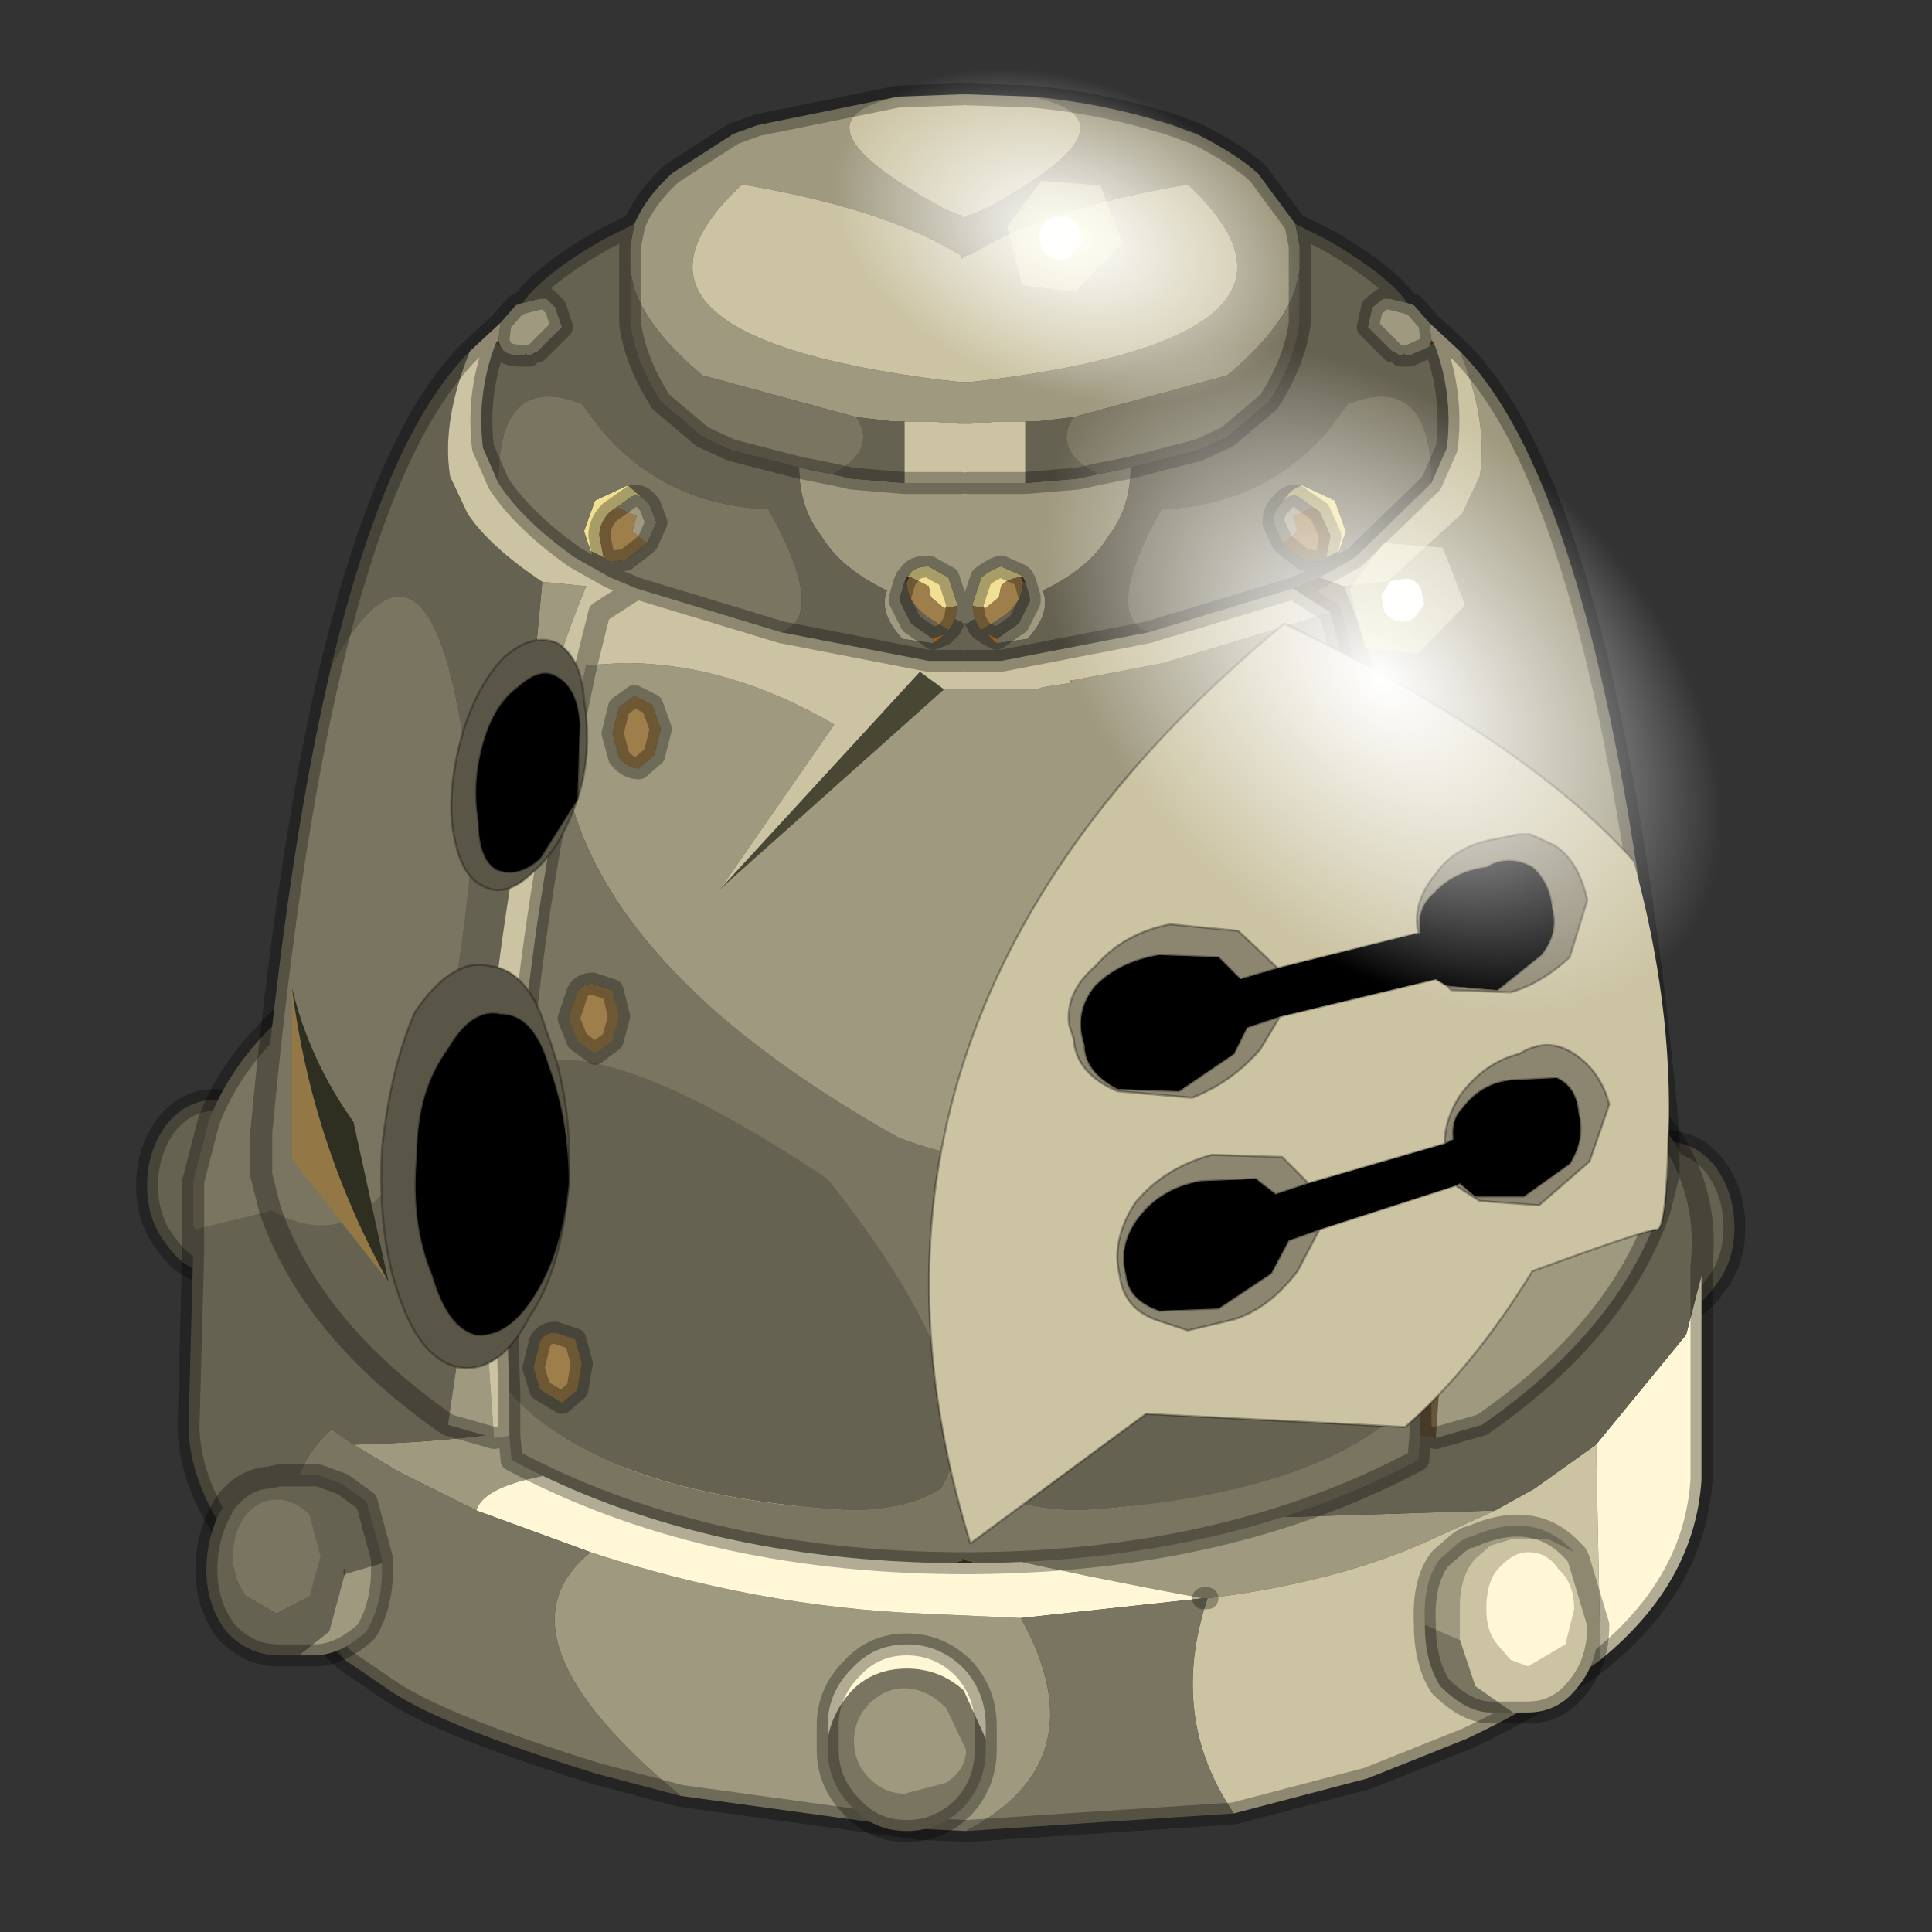 <?xml version="1.0" encoding="UTF-8" standalone="no"?>
<svg xmlns:xlink="http://www.w3.org/1999/xlink" height="440.0px" width="440.0px" xmlns="http://www.w3.org/2000/svg">
  <rect width="100%" height="100%" fill="#333333" stroke="none"/>
  <g transform="matrix(10.0, 0.0, 0.0, 10.0, 0.0, 0.0)">
    <use height="44.0" transform="matrix(1.0, 0.0, 0.0, 1.0, 0.0, 0.05)" width="44.0" xlink:href="#shape0"/>
    <use height="60.8" transform="matrix(0.241, 0.023, 0.084, 0.251, 21.6, 7.15)" width="60.8" xlink:href="#sprite0"/>
    <use height="60.8" transform="matrix(0.138, -0.047, 0.108, 0.117, 16.8, 3.25)" width="60.8" xlink:href="#sprite0"/>
    <use height="13.1" transform="matrix(0.233, 0.0, 0.0, 0.233, 30.5, 12.1)" width="13.3" xlink:href="#sprite1"/>
    <use height="13.1" transform="matrix(0.233, 0.0, 0.0, 0.233, 22.7, 3.85)" width="13.3" xlink:href="#sprite1"/>
    <use height="16.6" transform="matrix(1.0, 0.0, 0.0, 1.0, 6.65, 14.55)" width="6.7" xlink:href="#shape3"/>
  </g>
  <defs>
    <g id="shape0" transform="matrix(1.0, 0.0, 0.0, 1.0, 0.0, -0.05)">
      <path d="M44.0 44.05 L0.0 44.05 0.0 0.05 44.0 0.05 44.0 44.05" fill="#43adca" fill-opacity="0.0" fill-rule="evenodd" stroke="none"/>
      <path d="M7.45 36.5 L10.05 35.8" fill="none" stroke="#000000" stroke-linecap="round" stroke-linejoin="round" stroke-opacity="0.302" stroke-width="0.05"/>
      <path d="M36.15 26.55 Q35.65 27.15 35.65 27.95 35.65 28.75 36.15 29.3 36.55 29.95 37.2 29.95 L37.55 29.9 37.95 29.95 Q38.6 29.95 39.05 29.3 39.5 28.75 39.5 27.95 39.5 27.15 39.05 26.55 38.6 26.0 37.95 26.0 L37.55 26.05 37.2 26.0 Q36.55 26.0 36.15 26.55" fill="#666251" fill-rule="evenodd" stroke="none"/>
      <path d="M36.15 26.55 Q35.65 27.15 35.65 27.95 35.65 28.75 36.15 29.3 36.55 29.95 37.2 29.95 L37.55 29.9 37.95 29.95 Q38.6 29.95 39.05 29.3 39.5 28.75 39.5 27.95 39.5 27.15 39.05 26.55 38.6 26.0 37.95 26.0 L37.55 26.05 37.2 26.0 Q36.55 26.0 36.15 26.55 Z" fill="none" stroke="#000000" stroke-linecap="round" stroke-linejoin="round" stroke-opacity="0.302" stroke-width="0.5"/>
      <path d="M6.7 25.6 Q7.2 26.2 7.2 27.0 7.2 27.8 6.7 28.35 L5.65 29.0 5.3 28.95 4.9 29.0 Q4.25 29.0 3.8 28.35 3.35 27.8 3.35 27.0 3.35 26.2 3.8 25.6 4.25 25.05 4.9 25.05 L5.3 25.1 5.65 25.05 Q6.3 25.05 6.7 25.6" fill="#666251" fill-rule="evenodd" stroke="none"/>
      <path d="M6.7 25.6 Q7.2 26.2 7.2 27.0 7.2 27.8 6.7 28.35 L5.65 29.0 5.3 28.95 4.9 29.0 Q4.25 29.0 3.8 28.35 3.35 27.8 3.35 27.0 3.35 26.2 3.8 25.6 4.25 25.05 4.9 25.05 L5.3 25.1 5.65 25.05 Q6.3 25.05 6.7 25.6 Z" fill="none" stroke="#000000" stroke-linecap="round" stroke-linejoin="round" stroke-opacity="0.302" stroke-width="0.5"/>
      <path d="M22.0 41.7 L20.95 41.65 15.5 40.9 Q11.1 37.25 13.45 35.35 17.25 36.6 21.05 36.75 L23.25 36.85 Q25.05 40.1 22.0 41.7 M8.05 32.9 Q11.85 32.8 13.55 32.1 L18.8 33.25 Q24.7 34.4 29.3 34.55 L34.05 34.4 32.4 35.15 Q30.35 36.05 27.5 36.4 L27.4 36.4 Q20.05 35.05 15.05 33.35 11.1 33.5 10.85 34.4 L9.05 33.5 8.05 32.9" fill="#9f997f" fill-rule="evenodd" stroke="none"/>
      <path d="M36.45 37.8 Q35.1 38.8 33.4 39.6 L31.15 40.5 28.1 41.3 Q26.6 39.1 27.5 36.4 30.35 36.05 32.4 35.15 L34.05 34.4 34.95 33.9 36.35 32.9 36.45 37.8" fill="#cbc3a2" fill-rule="evenodd" stroke="none"/>
      <path d="M38.75 29.05 L38.75 33.7 Q38.6 36.05 36.45 37.8 L36.35 32.9 38.4 30.4 38.75 29.05 M23.25 36.85 L21.05 36.75 Q17.25 36.6 13.45 35.35 L10.85 34.4 Q11.1 33.5 15.05 33.35 20.05 35.05 27.4 36.4 L23.25 36.85" fill="#fff7d6" fill-rule="evenodd" stroke="none"/>
      <path d="M4.4 27.9 L4.4 26.9 4.75 25.55 Q5.75 22.85 9.85 21.0 L9.75 22.5 17.45 22.6 16.75 23.3 15.45 24.7 Q14.95 25.25 15.05 25.9 L14.75 26.2 10.95 26.6 7.5 27.25 4.45 28.0 4.4 27.9 M28.1 41.3 L22.0 41.7 Q25.05 40.1 23.25 36.85 L27.4 36.4 27.5 36.4 Q26.6 39.1 28.1 41.3 M15.5 40.9 L13.6 40.4 Q10.2 39.35 8.95 38.55 L7.85 37.8 Q5.6 34.3 7.55 32.55 L8.05 32.9 9.05 33.5 10.85 34.4 13.45 35.35 Q11.1 37.25 15.5 40.9 M18.8 33.25 L20.7 32.35 22.65 31.6 23.95 31.15 26.25 30.25 28.6 29.45 28.85 29.5 29.35 29.9 30.1 30.55 30.85 31.15 32.3 32.25 31.8 32.75 31.15 33.3 29.3 34.55 Q24.7 34.4 18.8 33.25" fill="#7a7561" fill-rule="evenodd" stroke="none"/>
      <path d="M7.85 37.8 L5.75 35.75 Q4.2 33.9 4.3 32.25 L4.4 28.5 4.4 27.9 4.45 28.0 7.5 27.25 10.95 26.6 14.75 26.2 15.05 25.9 Q14.95 25.25 15.45 24.7 L16.75 23.3 17.45 22.6 33.15 22.85 33.15 21.45 35.2 22.85 Q36.9 24.1 37.8 25.55 38.95 27.0 38.75 28.85 L38.75 29.05 38.4 30.4 36.35 32.9 34.95 33.9 34.05 34.4 29.3 34.55 31.15 33.3 31.8 32.75 32.3 32.25 30.85 31.15 30.1 30.55 29.35 29.9 28.85 29.5 28.6 29.45 26.25 30.25 23.95 31.15 22.65 31.6 20.7 32.35 18.8 33.25 13.55 32.1 Q11.85 32.8 8.05 32.9 L7.55 32.55 Q5.6 34.3 7.85 37.8" fill="#666251" fill-rule="evenodd" stroke="none"/>
      <path d="M7.85 37.8 L5.75 35.75 Q4.2 33.9 4.3 32.25 L4.4 28.5 4.4 27.9 4.4 26.9 4.75 25.55 Q5.75 22.85 9.85 21.0 L9.75 22.5 17.45 22.6 33.15 22.85 33.15 21.45 35.2 22.85 Q36.9 24.1 37.8 25.55 38.95 27.0 38.75 28.85 L38.75 29.05 38.75 33.7 Q38.6 36.05 36.45 37.8 35.1 38.8 33.4 39.6 L31.15 40.5 28.1 41.3 22.0 41.7 20.95 41.65 15.5 40.9 13.6 40.4 Q10.2 39.35 8.95 38.55 L7.85 37.8" fill="none" stroke="#000000" stroke-linecap="round" stroke-linejoin="round" stroke-opacity="0.302" stroke-width="0.5"/>
      <path d="M27.4 36.4 L27.5 36.4" fill="none" stroke="#000000" stroke-linecap="round" stroke-linejoin="round" stroke-opacity="0.302" stroke-width="0.5"/>
      <path d="M19.8 38.8 Q20.15 38.45 20.6 38.45 21.1 38.45 21.55 38.9 L22.0 39.85 Q22.0 40.3 21.55 40.6 L20.6 40.85 Q20.15 40.85 19.8 40.5 19.45 40.15 19.45 39.65 19.45 39.15 19.8 38.8" fill="#9f997f" fill-rule="evenodd" stroke="none"/>
      <path d="M19.8 38.8 Q19.45 39.15 19.45 39.65 19.45 40.15 19.8 40.5 20.15 40.85 20.6 40.85 L21.55 40.6 Q22.0 40.3 22.0 39.85 L21.55 38.9 Q21.1 38.45 20.6 38.45 20.15 38.45 19.8 38.8 M18.85 39.6 Q18.95 39.0 19.4 38.5 19.9 38.0 20.65 38.0 21.4 38.0 21.95 38.5 L22.45 39.6 22.45 39.85 Q22.45 40.6 21.95 41.15 21.4 41.7 20.65 41.7 19.9 41.7 19.4 41.15 18.85 40.6 18.85 39.85 L18.85 39.6" fill="#7a7561" fill-rule="evenodd" stroke="none"/>
      <path d="M22.45 39.6 L21.95 38.5 Q21.4 38.0 20.65 38.0 19.9 38.0 19.4 38.5 18.95 39.0 18.85 39.6 L18.85 39.3 Q18.85 38.55 19.4 38.0 19.9 37.45 20.65 37.45 21.4 37.45 21.95 38.0 22.45 38.55 22.45 39.3 L22.45 39.6" fill="#fff7d6" fill-rule="evenodd" stroke="none"/>
      <path d="M18.85 39.6 L18.85 39.85 Q18.85 40.6 19.4 41.15 19.9 41.7 20.65 41.7 21.4 41.7 21.95 41.15 22.45 40.6 22.45 39.85 L22.45 39.6 22.45 39.3 Q22.45 38.55 21.95 38.0 21.4 37.45 20.65 37.45 19.9 37.45 19.4 38.0 18.85 38.55 18.85 39.3 L18.85 39.6 Z" fill="none" stroke="#000000" stroke-linecap="round" stroke-linejoin="round" stroke-opacity="0.302" stroke-width="0.5"/>
      <path d="M6.4 33.6 L6.35 33.6 6.4 33.6" fill="#ba5e01" fill-rule="evenodd" stroke="none"/>
      <path d="M6.8 37.7 L7.5 37.15 7.85 35.85 8.7 35.6 8.7 35.75 Q8.7 36.55 8.35 37.15 7.75 37.7 7.15 37.7 L6.8 37.7" fill="#9f997f" fill-rule="evenodd" stroke="none"/>
      <path d="M7.05 34.5 L7.3 35.45 7.05 36.35 6.3 36.75 5.6 36.35 Q5.3 35.95 5.3 35.45 5.3 34.9 5.6 34.5 5.9 34.15 6.3 34.15 6.7 34.15 7.05 34.5" fill="#7a7561" fill-rule="evenodd" stroke="none"/>
      <path d="M6.4 33.6 L7.2 33.6 7.15 33.6 7.25 33.6 7.8 33.8 8.35 34.2 8.7 35.5 8.7 35.6 7.85 35.85 7.5 37.15 6.8 37.7 6.35 37.7 Q5.65 37.7 5.15 37.15 4.7 36.55 4.7 35.75 4.7 34.9 5.15 34.2 5.55 33.7 6.1 33.65 L6.15 33.65 6.35 33.6 6.4 33.6 M7.85 35.75 L7.85 35.85 7.85 35.75 M7.05 34.5 Q6.7 34.15 6.3 34.15 5.9 34.15 5.6 34.5 5.3 34.9 5.3 35.45 5.3 35.95 5.6 36.35 L6.3 36.75 7.05 36.35 7.3 35.45 7.05 34.5" fill="#666251" fill-rule="evenodd" stroke="none"/>
      <path d="M7.85 35.85 L7.85 35.75" fill="none" stroke="#000000" stroke-linecap="round" stroke-linejoin="round" stroke-opacity="0.302" stroke-width="0.05"/>
      <path d="M8.7 35.6 L8.7 35.5 8.35 34.2 7.8 33.8 7.25 33.6 7.15 33.6 7.2 33.6 6.4 33.6 6.35 33.6 6.15 33.65 6.1 33.65 Q5.55 33.7 5.15 34.2 4.7 34.9 4.7 35.75 4.7 36.55 5.15 37.15 5.65 37.7 6.35 37.7 L6.8 37.7 7.15 37.7 Q7.75 37.7 8.35 37.15 8.7 36.55 8.7 35.75 L8.7 35.6" fill="none" stroke="#000000" stroke-linecap="round" stroke-linejoin="round" stroke-opacity="0.302" stroke-width="0.5"/>
      <path d="M35.85 35.35 L35.25 35.05 34.45 35.05 33.95 35.2 33.6 35.5 Q33.25 35.9 33.25 36.6 L33.25 37.35 32.45 37.0 Q32.4 36.0 32.8 35.5 L33.2 35.15 Q33.4 35.0 33.5 35.0 34.95 34.35 35.85 35.35" fill="#9f997f" fill-rule="evenodd" stroke="none"/>
      <path d="M33.25 37.35 L33.25 36.6 Q33.25 35.9 33.6 35.5 L33.95 35.2 34.45 35.05 35.25 35.05 35.85 35.35 35.9 35.4 35.95 35.5 36.4 37.0 Q36.4 37.85 35.95 38.4 35.5 39.0 34.8 39.0 L34.45 39.0 33.6 38.4 33.25 37.35 M35.5 35.75 Q35.25 35.35 34.8 35.35 34.45 35.35 34.1 35.75 33.85 36.05 33.85 36.65 33.85 37.15 34.1 37.45 L34.4 37.8 34.8 37.95 35.65 37.45 35.85 36.65 Q35.85 36.05 35.5 35.75" fill="#cbc3a2" fill-rule="evenodd" stroke="none"/>
      <path d="M33.25 37.35 L33.6 38.4 34.45 39.0 33.95 39.0 Q33.4 39.0 32.8 38.4 32.45 37.85 32.45 37.0 L33.25 37.35" fill="#7a7561" fill-rule="evenodd" stroke="none"/>
      <path d="M35.5 35.75 Q35.85 36.05 35.85 36.65 L35.65 37.45 34.8 37.95 34.4 37.8 34.1 37.45 Q33.85 37.15 33.85 36.65 33.85 36.05 34.1 35.75 34.45 35.35 34.8 35.35 35.25 35.35 35.5 35.75" fill="#fff7d6" fill-rule="evenodd" stroke="none"/>
      <path d="M34.45 39.0 L34.8 39.0 Q35.5 39.0 35.95 38.4 36.4 37.85 36.4 37.0 L35.95 35.5 35.9 35.4 35.85 35.35 Q34.95 34.35 33.5 35.0 33.4 35.0 33.2 35.15 L32.8 35.5 Q32.4 36.0 32.45 37.0 M34.45 39.0 L33.95 39.0 Q33.4 39.0 32.8 38.4 32.45 37.85 32.45 37.0" fill="none" stroke="#000000" stroke-linecap="round" stroke-linejoin="round" stroke-opacity="0.302" stroke-width="0.5"/>
      <path d="M32.55 7.9 L32.6 7.75 32.65 7.8 32.55 7.9 M11.4 7.9 L11.3 7.8 11.35 7.75 11.4 7.9" fill="#733701" fill-rule="evenodd" stroke="none"/>
      <path d="M31.9 8.1 L32.0 8.05 32.0 8.1 31.9 8.1 M12.05 8.1 L11.95 8.1 11.95 8.05 12.05 8.1" fill="#a85101" fill-rule="evenodd" stroke="none"/>
      <path d="M21.5 15.7 L16.4 20.25 20.95 15.3 21.5 15.7" fill="#474734" fill-rule="evenodd" stroke="none"/>
      <path d="M29.2 11.45 Q29.35 11.15 29.65 11.05 L30.4 11.4 30.65 12.1 30.5 12.55 30.2 12.7 30.3 12.2 30.05 11.65 29.9 11.55 29.55 11.3 Q29.35 11.25 29.2 11.45 M22.15 13.8 L22.15 13.75 22.35 13.15 Q22.6 12.95 22.8 12.9 L23.25 13.1 23.3 13.15 23.25 13.15 23.2 13.15 Q22.9 13.2 22.8 13.35 L22.75 13.6 22.45 13.85 22.15 13.8 M20.65 13.15 L20.7 13.1 Q20.8 12.9 21.15 12.9 L21.6 13.15 21.8 13.75 21.8 13.8 21.5 13.85 21.2 13.6 21.15 13.35 20.75 13.15 20.7 13.15 20.65 13.15 M14.05 11.55 L13.9 11.65 Q13.65 11.9 13.65 12.2 L13.75 12.7 13.45 12.55 13.3 12.1 13.55 11.4 14.3 11.05 14.75 11.45 Q14.6 11.25 14.4 11.3 L14.05 11.55" fill="#f1df94" fill-rule="evenodd" stroke="none"/>
      <path d="M23.3 13.25 Q23.3 13.75 22.75 14.1 L22.35 14.35 22.3 14.3 22.2 14.1 22.15 13.8 22.45 13.85 22.75 13.6 22.8 13.35 Q22.9 13.2 23.2 13.15 L23.25 13.15 23.3 13.25 M21.75 14.1 L21.65 14.3 21.6 14.35 21.2 14.1 Q20.65 13.75 20.65 13.25 L20.7 13.15 20.75 13.15 21.15 13.35 21.2 13.6 21.5 13.85 21.8 13.8 21.75 14.1 M29.9 11.55 L30.05 11.65 30.3 12.2 30.2 12.7 30.15 12.75 30.05 12.8 29.7 12.75 29.25 12.4 29.2 12.35 29.25 12.35 29.55 12.1 29.45 11.75 29.7 11.65 29.9 11.55 M29.85 16.1 L30.0 16.7 29.85 17.25 29.4 17.5 Q29.25 17.5 29.05 17.2 28.85 16.9 28.9 16.6 L29.1 16.05 29.5 15.85 Q29.75 15.85 29.85 16.1 M24.4 15.5 L24.4 15.55 24.35 15.5 24.4 15.5 M30.0 23.7 L29.85 23.15 Q29.85 22.8 30.0 22.55 30.25 22.4 30.45 22.4 L30.8 22.6 31.0 23.2 30.8 23.7 30.4 24.0 30.0 23.7 M13.75 12.7 L13.65 12.2 Q13.65 11.9 13.9 11.65 L14.05 11.55 14.25 11.65 14.5 11.75 14.4 12.1 14.7 12.35 14.75 12.35 14.7 12.4 14.25 12.75 13.9 12.8 13.8 12.75 13.75 12.7 M14.1 16.1 L14.45 15.85 14.85 16.05 15.05 16.6 14.9 17.2 14.55 17.5 Q14.3 17.5 14.1 17.25 L13.95 16.7 14.1 16.1 M13.95 22.55 L14.1 23.15 13.95 23.7 13.55 24.0 13.15 23.7 12.95 23.2 13.15 22.6 Q13.25 22.4 13.5 22.4 L13.95 22.55 M12.65 30.35 L13.1 30.5 13.25 31.05 13.15 31.65 12.8 31.95 12.3 31.65 12.15 31.15 12.3 30.55 Q12.4 30.35 12.65 30.35 M30.85 30.5 L31.25 30.35 31.65 30.55 31.8 31.15 31.65 31.65 31.15 31.95 30.8 31.65 30.7 31.05 30.85 30.5" fill="#9e7e4a" fill-rule="evenodd" stroke="none"/>
      <path d="M30.6 13.35 Q31.6 15.75 32.1 18.6 L32.15 18.95 32.15 19.1 Q32.9 23.35 33.05 27.4 L33.05 27.7 32.7 32.75 32.35 32.7 32.35 31.7 Q32.5 28.05 32.1 24.35 31.8 20.95 31.1 17.55 L30.6 15.15 30.3 13.95 29.45 13.4 30.05 13.15 30.6 13.35" fill="#665538" fill-rule="evenodd" stroke="none"/>
      <path d="M23.35 13.25 L23.3 13.25 23.25 13.15 23.3 13.15 23.35 13.25 M20.65 13.25 L20.6 13.25 20.65 13.15 20.7 13.15 20.65 13.25 M21.75 35.6 L21.85 35.55 21.9 35.55 21.9 35.5 21.95 35.5 22.05 35.55 22.1 35.55 22.2 35.6 22.1 35.6 22.05 35.6 21.9 35.6 21.85 35.6 21.75 35.6" fill="#4c3c22" fill-rule="evenodd" stroke="none"/>
      <path d="M31.7 8.0 L31.6 7.9 31.15 7.45 31.25 7.0 31.5 6.8 31.65 6.8 32.05 6.9 32.2 6.95 32.55 7.35 32.6 7.75 32.55 7.9 32.1 8.1 32.0 8.1 32.0 8.05 31.9 8.1 31.7 8.0 M29.5 5.1 L29.6 5.6 29.6 6.05 29.6 6.15 29.5 6.6 Q29.15 7.55 27.95 8.55 L24.45 9.5 23.6 9.6 23.35 9.6 23.1 9.6 22.75 9.6 22.1 9.65 21.85 9.65 21.2 9.6 20.8 9.6 20.6 9.6 20.35 9.6 19.5 9.5 16.0 8.55 Q14.8 7.55 14.45 6.6 L14.35 6.15 14.35 6.05 14.35 5.6 14.45 5.1 Q14.7 4.5 15.3 3.95 L16.7 3.05 17.25 2.85 20.45 2.2 Q17.8 2.75 21.5 4.75 L21.85 4.9 21.9 4.9 21.9 4.95 21.95 4.95 22.05 4.9 22.1 4.9 22.45 4.75 Q26.15 2.75 23.5 2.2 25.15 2.35 26.7 2.85 L27.25 3.05 Q28.15 3.5 28.65 3.95 L29.5 5.1 M25.75 10.65 Q25.75 11.55 25.25 12.2 24.8 12.95 23.75 13.45 23.95 13.95 23.4 14.55 L22.7 14.65 22.7 14.55 23.2 14.2 23.45 13.7 23.45 13.6 23.35 13.25 23.3 13.15 23.25 13.1 22.8 12.9 Q22.6 12.95 22.35 13.15 L22.15 13.75 22.15 13.8 22.2 14.1 22.1 14.15 22.05 14.2 21.9 14.2 21.9 14.15 21.85 14.15 21.75 14.1 21.8 13.8 21.8 13.75 21.6 13.15 21.15 12.9 Q20.8 12.9 20.7 13.1 L20.65 13.15 20.6 13.25 20.5 13.6 20.5 13.7 20.75 14.2 21.25 14.55 21.25 14.65 20.55 14.55 Q20.0 13.95 20.2 13.45 19.15 12.95 18.7 12.2 18.2 11.55 18.2 10.65 L18.95 10.8 19.4 10.9 20.6 11.0 21.2 11.0 21.85 11.0 21.9 11.0 22.05 11.0 22.1 11.0 22.75 11.0 23.35 11.0 24.55 10.9 25.0 10.8 25.75 10.65 M11.9 6.9 L12.3 6.8 12.45 6.8 12.65 7.0 12.8 7.45 12.35 7.9 12.25 8.0 12.05 8.1 11.95 8.05 11.95 8.1 11.85 8.1 Q11.5 8.1 11.4 7.9 L11.35 7.75 11.4 7.35 11.75 6.95 11.9 6.9 M29.2 11.45 Q29.35 11.25 29.55 11.3 L29.9 11.55 29.7 11.65 29.45 11.75 29.55 12.1 29.25 12.35 29.2 12.35 29.0 11.9 Q29.0 11.65 29.15 11.5 L29.2 11.45 M30.6 13.35 L31.6 13.25 33.3 11.7 33.7 10.85 Q33.9 9.6 33.25 8.0 35.15 9.9 36.4 15.15 37.4 19.35 38.0 25.8 L38.0 26.75 37.8 27.55 Q36.85 30.3 33.75 32.45 L32.7 32.75 33.05 27.7 33.05 27.4 Q32.9 23.35 32.15 19.1 L32.15 18.95 32.1 18.6 Q31.6 15.75 30.6 13.35 M21.9 5.8 L21.85 5.8 Q20.15 4.75 16.9 4.2 13.25 7.6 21.4 8.65 L21.85 8.7 21.9 8.7 22.05 8.7 22.1 8.7 22.55 8.65 Q30.7 7.6 27.05 4.2 23.8 4.75 22.1 5.8 L22.05 5.8 21.95 5.85 21.9 5.9 21.9 5.8 M29.85 16.1 Q29.75 15.85 29.5 15.85 L29.1 16.05 28.9 16.6 Q28.85 16.9 29.05 17.2 29.25 17.5 29.4 17.5 L29.85 17.25 30.0 16.7 29.85 16.1 M24.4 15.5 L26.5 15.1 30.3 13.95 30.6 15.15 31.1 17.55 Q30.35 22.05 23.5 25.9 L23.55 25.6 Q23.05 26.9 20.45 25.9 13.6 22.05 12.85 17.55 L13.35 15.15 14.2 15.1 Q16.6 15.1 19.0 16.5 L16.4 20.25 21.5 15.7 21.85 15.7 21.9 15.7 22.0 15.7 22.05 15.7 22.1 15.7 22.45 15.7 23.4 15.7 23.45 15.7 23.6 15.7 23.45 15.75 23.75 15.65 24.4 15.55 24.4 15.5 M12.35 13.25 L13.35 13.35 Q12.35 15.75 11.85 18.6 L12.35 13.25 M10.9 27.7 L11.25 32.75 10.2 32.45 10.9 27.7 M14.05 11.55 L14.4 11.3 Q14.6 11.25 14.75 11.45 L14.8 11.5 14.95 11.9 14.75 12.35 14.7 12.35 14.4 12.1 14.5 11.75 14.25 11.65 14.05 11.55 M14.1 16.1 L13.95 16.7 14.1 17.25 Q14.3 17.5 14.55 17.5 L14.9 17.2 15.05 16.6 14.85 16.05 14.45 15.85 14.1 16.1" fill="#9f997f" fill-rule="evenodd" stroke="none"/>
      <path d="M32.05 6.9 L31.65 6.8 31.5 6.8 31.25 7.0 31.15 7.45 31.6 7.9 31.7 8.0 31.9 8.1 32.0 8.1 32.1 8.1 32.55 7.9 32.65 7.8 Q33.1 8.95 32.95 10.2 L32.6 11.0 Q32.6 8.45 30.7 9.2 L30.25 9.8 Q28.8 11.5 26.45 11.6 25.1 14.0 26.15 14.4 L22.8 15.05 22.1 15.05 22.05 15.05 21.9 15.05 21.85 15.05 21.15 15.05 17.8 14.4 Q18.85 14.0 17.5 11.6 15.15 11.5 13.7 9.8 L13.25 9.2 Q11.35 8.45 11.35 11.0 L11.0 10.2 Q10.85 8.95 11.3 7.8 L11.4 7.9 Q11.5 8.1 11.85 8.1 L11.95 8.1 12.05 8.1 12.25 8.0 12.35 7.9 12.8 7.45 12.65 7.0 12.45 6.8 12.3 6.8 11.9 6.9 Q12.35 6.25 13.75 5.45 L14.25 5.2 14.45 5.1 14.35 5.6 14.35 6.05 14.35 6.15 14.35 7.0 14.35 7.35 Q14.45 8.2 15.05 9.15 L16.0 9.95 16.65 10.25 18.2 10.65 Q18.2 11.55 18.7 12.2 19.15 12.95 20.2 13.45 20.0 13.95 20.55 14.55 L21.25 14.65 21.5 14.45 21.25 14.55 20.75 14.2 20.5 13.7 20.5 13.6 20.6 13.25 20.65 13.25 Q20.65 13.75 21.2 14.1 L21.6 14.35 21.65 14.3 21.75 14.1 21.85 14.15 21.9 14.15 21.9 14.2 22.05 14.2 22.1 14.15 22.2 14.1 22.3 14.3 22.35 14.35 22.75 14.1 Q23.3 13.75 23.3 13.25 L23.35 13.25 23.45 13.6 23.45 13.7 23.2 14.2 22.7 14.55 22.5 14.45 22.7 14.65 23.4 14.55 Q23.95 13.95 23.75 13.45 24.8 12.95 25.25 12.2 25.75 11.55 25.75 10.65 L27.3 10.25 27.95 9.95 28.9 9.15 Q29.5 8.2 29.6 7.35 L29.6 7.0 29.6 6.15 29.6 6.05 29.6 5.6 29.5 5.1 29.7 5.2 30.2 5.45 Q31.6 6.25 32.05 6.9 M23.35 9.6 L23.6 9.6 24.45 9.5 Q23.95 10.25 25.0 10.8 L24.55 10.9 23.35 11.0 23.35 9.6 M19.5 9.5 L20.35 9.6 20.6 9.6 20.6 11.0 19.4 10.9 18.95 10.8 Q20.0 10.25 19.5 9.5 M32.1 24.35 Q32.5 28.05 32.35 31.7 30.3 34.05 24.6 34.4 23.25 34.4 22.5 33.9 21.25 31.7 25.1 26.85 30.35 23.35 32.1 24.35 M10.7 8.0 Q10.05 9.6 10.25 10.85 L10.65 11.7 Q11.15 12.45 12.35 13.25 L11.85 18.6 11.8 18.95 11.8 19.1 Q11.05 23.35 10.9 27.4 L10.9 27.7 10.2 32.45 Q7.1 30.3 6.15 27.55 9.9 29.7 10.8 18.9 10.05 10.7 7.55 15.15 8.8 9.9 10.7 8.0 M11.6 31.7 Q11.45 28.05 11.85 24.35 13.6 23.35 18.85 26.85 22.7 31.7 21.45 33.9 20.7 34.4 19.35 34.4 13.65 34.05 11.6 31.7 M12.65 30.35 Q12.4 30.35 12.3 30.55 L12.15 31.15 12.3 31.65 12.8 31.95 13.15 31.65 13.25 31.05 13.1 30.5 12.65 30.35 M30.85 30.5 L30.7 31.05 30.8 31.65 31.15 31.95 31.65 31.65 31.8 31.15 31.65 30.55 31.25 30.35 30.85 30.5" fill="#666251" fill-rule="evenodd" stroke="none"/>
      <path d="M29.6 6.15 L29.6 7.0 29.6 7.35 Q29.5 8.2 28.9 9.15 L27.95 9.95 27.3 10.25 25.75 10.65 25.0 10.8 Q23.95 10.25 24.45 9.5 L27.95 8.55 Q29.15 7.55 29.5 6.6 L29.6 6.15 M18.2 10.65 L16.65 10.25 16.0 9.95 15.05 9.15 Q14.45 8.2 14.35 7.35 L14.35 7.0 14.35 6.15 14.45 6.6 Q14.8 7.55 16.0 8.55 L19.5 9.5 Q20.0 10.25 18.95 10.8 L18.2 10.65 M11.35 11.0 Q11.35 8.45 13.25 9.2 L13.7 9.8 Q15.15 11.5 17.5 11.6 18.85 14.0 17.8 14.4 L14.5 13.4 13.9 13.15 13.1 12.7 Q11.9 11.85 11.35 11.0 M26.15 14.4 Q25.1 14.0 26.45 11.6 28.8 11.5 30.25 9.8 L30.7 9.2 Q32.6 8.45 32.6 11.0 L30.85 12.7 30.05 13.15 29.45 13.4 26.15 14.4 M30.2 12.7 L30.5 12.55 30.65 12.1 30.4 11.4 29.65 11.05 Q29.35 11.15 29.2 11.45 L29.15 11.5 Q29.0 11.65 29.0 11.9 L29.2 12.35 29.25 12.4 29.7 12.75 30.05 12.8 30.15 12.75 30.2 12.7 M31.1 17.55 Q31.8 20.95 32.1 24.35 30.35 23.35 25.1 26.85 21.25 31.7 22.5 33.9 23.25 34.4 24.6 34.4 30.3 34.05 32.35 31.7 L32.35 32.7 32.3 33.25 Q28.0 35.55 22.2 35.6 L22.1 35.55 22.05 35.55 21.95 35.5 21.9 35.5 21.9 35.55 21.85 35.55 21.75 35.6 Q15.95 35.55 11.65 33.25 L11.6 32.7 11.6 31.7 Q13.65 34.05 19.35 34.4 20.7 34.4 21.45 33.9 22.7 31.7 18.85 26.85 13.6 23.35 11.85 24.35 12.15 20.95 12.85 17.55 13.6 22.05 20.45 25.9 23.05 26.9 23.55 25.6 L23.5 25.9 Q30.35 22.05 31.1 17.55 M30.0 23.7 L30.4 24.0 30.8 23.7 31.0 23.2 30.8 22.6 30.45 22.4 Q30.25 22.4 30.0 22.55 29.85 22.8 29.85 23.15 L30.0 23.7 M14.75 11.45 L14.3 11.05 13.55 11.4 13.3 12.1 13.45 12.55 13.75 12.7 13.8 12.75 13.9 12.8 14.25 12.75 14.7 12.4 14.75 12.35 14.95 11.9 14.8 11.5 14.75 11.45 M13.95 22.55 L13.5 22.4 Q13.25 22.4 13.15 22.6 L12.95 23.2 13.15 23.7 13.55 24.0 13.95 23.7 14.1 23.15 13.95 22.55 M7.55 15.15 Q10.05 10.7 10.8 18.9 9.9 29.7 6.15 27.55 L5.95 26.75 5.95 25.8 Q6.55 19.35 7.55 15.15 M21.9 29.25 L21.5 31.05 21.95 29.45 22.05 29.3 22.1 29.1 21.9 29.25" fill="#7a7561" fill-rule="evenodd" stroke="none"/>
      <path d="M22.7 14.65 L22.5 14.45 22.7 14.55 22.7 14.65" fill="url(#gradient0)" fill-rule="evenodd" stroke="none"/>
      <path d="M21.25 14.55 L21.5 14.45 21.25 14.65 21.25 14.55" fill="url(#gradient1)" fill-rule="evenodd" stroke="none"/>
      <path d="M32.6 7.75 L32.55 7.35 33.25 8.0 Q33.9 9.6 33.7 10.85 L33.3 11.7 31.6 13.25 30.6 13.35 30.05 13.15 30.85 12.7 32.6 11.0 32.95 10.2 Q33.1 8.95 32.65 7.8 L32.6 7.75 M11.3 7.8 Q10.85 8.95 11.0 10.2 L11.35 11.0 Q11.9 11.85 13.1 12.7 L13.9 13.15 14.5 13.4 13.65 13.95 13.35 15.15 12.85 17.55 Q12.15 20.95 11.85 24.35 11.45 28.05 11.6 31.7 L11.6 32.7 11.25 32.75 10.9 27.7 10.9 27.4 Q11.05 23.35 11.8 19.1 L11.8 18.95 11.85 18.6 Q12.35 15.75 13.35 13.35 L12.35 13.25 Q11.15 12.45 10.65 11.7 L10.25 10.85 Q10.05 9.6 10.7 8.0 L11.4 7.35 11.35 7.75 11.3 7.8 M17.8 14.4 L21.15 15.05 21.85 15.05 21.9 15.05 22.05 15.05 22.1 15.05 22.8 15.05 26.15 14.4 29.45 13.4 30.3 13.95 26.5 15.1 24.4 15.5 24.35 15.5 24.4 15.55 23.75 15.65 23.6 15.7 23.4 15.7 22.45 15.7 22.1 15.7 22.05 15.7 22.0 15.7 21.9 15.7 21.85 15.7 21.5 15.7 20.95 15.3 16.4 20.25 19.0 16.5 Q16.6 15.1 14.2 15.1 L13.35 15.15 13.65 13.95 14.5 13.4 17.8 14.4 M23.5 2.2 Q26.15 2.75 22.45 4.75 L22.1 4.9 22.05 4.9 21.95 4.95 21.9 4.95 21.9 4.9 21.85 4.9 21.5 4.75 Q17.8 2.75 20.45 2.2 L21.85 2.15 21.9 2.15 22.05 2.15 22.1 2.15 23.5 2.2 M21.9 5.8 L21.9 5.9 21.95 5.85 22.05 5.8 22.1 5.8 Q23.8 4.75 27.05 4.2 30.7 7.6 22.55 8.65 L22.1 8.7 22.05 8.7 21.9 8.7 21.85 8.7 21.4 8.65 Q13.25 7.6 16.9 4.2 20.15 4.75 21.85 5.8 L21.9 5.8 M20.6 9.6 L20.8 9.6 21.2 9.6 21.85 9.65 22.1 9.65 22.75 9.6 23.1 9.6 23.35 9.6 23.35 11.0 22.75 11.0 22.1 11.0 22.05 11.0 21.9 11.0 21.85 11.0 21.2 11.0 20.6 11.0 20.6 9.6" fill="#cbc3a2" fill-rule="evenodd" stroke="none"/>
      <path d="M32.05 6.9 L31.65 6.8 31.5 6.8 31.25 7.0 31.15 7.45 31.6 7.9 31.7 8.0 M32.0 8.1 L32.1 8.1 32.55 7.9 32.6 7.75 32.55 7.35 32.2 6.95 32.05 6.9 Q31.6 6.25 30.2 5.45 L29.7 5.2 29.5 5.1 29.6 5.6 29.6 6.05 29.6 6.15 29.6 7.0 29.6 7.35 Q29.5 8.2 28.9 9.15 L27.95 9.95 27.3 10.25 25.75 10.65 M22.5 14.45 L22.7 14.55 23.2 14.2 23.45 13.7 23.45 13.6 23.35 13.25 M22.35 14.35 L22.3 14.3 22.2 14.1 M21.75 14.1 L21.65 14.3 21.6 14.35 M20.6 13.25 L20.5 13.6 20.5 13.7 20.75 14.2 21.25 14.55 21.5 14.45 M18.2 10.65 L16.65 10.25 16.0 9.95 15.05 9.15 Q14.45 8.2 14.35 7.35 L14.35 7.0 14.35 6.15 14.35 6.05 14.35 5.6 14.45 5.1 14.25 5.2 13.75 5.45 Q12.35 6.25 11.9 6.9 L12.3 6.8 12.45 6.8 12.65 7.0 12.8 7.45 12.35 7.9 12.25 8.0 M12.05 8.1 L11.95 8.1 11.85 8.1 Q11.5 8.1 11.4 7.9 L11.35 7.75 11.4 7.35 10.7 8.0 M11.3 7.8 Q10.85 8.95 11.0 10.2 L11.35 11.0 M17.8 14.4 L21.15 15.05 21.85 15.05 21.9 15.05 M22.05 15.05 L22.1 15.05 22.8 15.05 26.15 14.4 M32.6 11.0 L32.95 10.2 Q33.1 8.95 32.65 7.8 M32.6 7.75 L32.65 7.8 M31.9 8.1 L32.0 8.1 M29.2 11.45 Q29.35 11.25 29.55 11.3 L29.9 11.55 30.05 11.65 30.3 12.2 30.2 12.7 30.15 12.75 M30.05 12.8 L29.7 12.75 29.25 12.4 29.2 12.35 29.0 11.9 Q29.0 11.65 29.15 11.5 L29.2 11.45 M32.7 32.75 L33.75 32.45 Q36.85 30.3 37.8 27.55 L38.0 26.75 38.0 25.8 Q37.4 19.35 36.4 15.15 35.15 9.9 33.25 8.0 L32.55 7.35 M29.5 5.1 L28.65 3.95 Q28.15 3.5 27.25 3.05 L26.7 2.85 Q25.15 2.35 23.5 2.2 M20.45 2.2 L17.25 2.85 16.7 3.05 15.3 3.95 Q14.7 4.5 14.45 5.1 M20.45 2.2 L21.85 2.15 21.9 2.15 M22.05 2.15 L22.1 2.15 23.5 2.2 M18.95 10.8 L19.4 10.9 20.6 11.0 M21.9 11.0 L21.85 11.0 21.2 11.0 20.6 11.0 M23.35 11.0 L22.75 11.0 22.1 11.0 22.05 11.0 M25.0 10.8 L24.55 10.9 23.35 11.0 M25.0 10.8 L25.75 10.65 M30.3 13.95 L29.45 13.4 26.15 14.4 M29.45 13.4 L30.05 13.15 30.85 12.7 32.6 11.0 M29.85 16.1 Q29.75 15.85 29.5 15.85 L29.1 16.05 28.9 16.6 Q28.85 16.9 29.05 17.2 29.25 17.5 29.4 17.5 L29.85 17.25 30.0 16.7 29.85 16.1 M30.3 13.95 L30.6 15.15 31.1 17.55 Q31.8 20.95 32.1 24.35 32.5 28.05 32.35 31.7 L32.35 32.7 32.7 32.75 M23.3 13.15 L23.25 13.1 22.8 12.9 Q22.6 12.95 22.35 13.15 L22.15 13.75 22.15 13.8 22.2 14.1 M23.3 13.15 L23.35 13.25 M20.65 13.15 L20.7 13.1 Q20.8 12.9 21.15 12.9 L21.6 13.15 21.8 13.75 21.8 13.8 21.75 14.1 M20.6 13.25 L20.65 13.15 M13.35 15.15 L12.85 17.55 M30.0 23.7 L30.4 24.0 30.8 23.7 31.0 23.2 30.8 22.6 30.45 22.4 Q30.25 22.4 30.0 22.55 29.85 22.8 29.85 23.15 L30.0 23.7 M11.4 7.35 L11.75 6.95 11.9 6.9 M11.35 7.75 L11.3 7.8 M11.25 32.75 L11.6 32.7 11.6 31.7 Q11.45 28.05 11.85 24.35 12.15 20.95 12.85 17.55 M13.75 12.7 L13.65 12.2 Q13.65 11.9 13.9 11.65 L14.05 11.55 14.4 11.3 Q14.6 11.25 14.75 11.45 L14.8 11.5 14.95 11.9 14.75 12.35 M13.75 12.7 L13.8 12.75 M13.9 12.8 L14.25 12.75 14.7 12.4 14.75 12.35 M18.95 10.8 L18.2 10.65 M14.5 13.4 L13.9 13.15 13.1 12.7 Q11.9 11.85 11.35 11.0 M14.5 13.4 L13.65 13.95 13.35 15.15 M14.1 16.1 L14.45 15.85 14.85 16.05 15.05 16.6 14.9 17.2 14.55 17.5 Q14.3 17.5 14.1 17.25 L13.95 16.7 14.1 16.1 M13.95 22.55 L14.1 23.15 13.95 23.7 13.55 24.0 13.15 23.7 12.95 23.2 13.15 22.6 Q13.25 22.4 13.5 22.4 L13.95 22.55 M17.8 14.4 L14.5 13.4 M6.15 27.55 Q7.1 30.3 10.2 32.45 M7.55 15.15 Q8.8 9.9 10.7 8.0 M12.65 30.35 L13.1 30.5 13.25 31.05 13.15 31.65 12.8 31.95 12.3 31.65 12.15 31.15 12.3 30.55 Q12.4 30.35 12.65 30.35 M11.6 32.7 L11.65 33.25 Q15.95 35.55 21.75 35.6 L21.85 35.6 21.9 35.6 22.05 35.6 22.1 35.6 22.2 35.6 Q28.0 35.55 32.3 33.25 L32.35 32.7 M11.25 32.75 L10.2 32.45 M6.15 27.55 L5.95 26.75 5.95 25.8 Q6.55 19.35 7.55 15.15 M30.85 30.5 L30.7 31.05 30.8 31.65 31.15 31.95 31.65 31.65 31.8 31.15 31.65 30.55 31.25 30.35 30.85 30.5" fill="none" stroke="#000000" stroke-linecap="round" stroke-linejoin="round" stroke-opacity="0.302" stroke-width="0.5"/>
      <path d="M38.0 25.85 Q37.95 27.95 37.75 28.0 37.5 28.0 34.9 28.95 33.55 31.15 32.0 32.5 L26.1 32.2 22.1 35.15 Q18.4 23.15 29.25 14.2 34.8 16.9 37.2 19.6 38.1 22.85 38.0 25.85" fill="#cbc3a2" fill-rule="evenodd" stroke="none"/>
      <path d="M37.2 19.6 Q34.8 16.9 29.25 14.2 18.4 23.15 22.1 35.15 L26.1 32.2 32.0 32.5 Q33.55 31.15 34.9 28.95 37.5 28.0 37.75 28.0 37.95 27.95 38.0 25.85" fill="none" stroke="#000000" stroke-linecap="round" stroke-linejoin="round" stroke-opacity="0.302" stroke-width="0.05"/>
      <path d="M32.3 21.25 Q32.15 20.55 32.7 19.9 33.15 19.25 34.1 19.1 L34.6 19.0 34.85 19.0 35.4 19.25 Q35.95 19.6 36.15 20.5 L35.75 21.8 Q35.1 22.4 34.4 22.6 L33.05 22.55 32.95 22.45 34.1 22.55 35.1 21.75 Q35.5 21.25 35.35 20.7 35.3 20.1 34.9 19.75 34.35 19.45 33.85 19.75 33.1 19.85 32.65 20.35 32.25 20.7 32.35 21.25 L32.3 21.25 M29.15 23.15 L28.7 23.9 Q28.05 24.65 27.15 25.0 L25.45 24.85 Q24.5 24.45 24.45 23.65 L24.35 23.35 Q24.25 22.6 24.95 22.0 25.6 21.25 26.65 21.05 L28.2 21.2 29.1 22.05 28.25 22.3 27.75 21.8 26.4 21.75 Q25.5 21.9 24.95 22.45 24.45 23.05 24.7 23.8 24.7 24.4 25.45 24.8 L26.85 24.85 28.1 24.0 28.4 23.4 29.15 23.15 M33.25 26.95 L33.6 27.25 34.7 27.25 35.75 26.5 Q36.1 25.95 35.95 25.35 35.9 24.75 35.45 24.55 L34.45 24.6 Q33.75 24.65 33.3 25.25 33.05 25.5 33.1 25.95 L32.9 26.05 Q32.9 25.5 33.25 24.95 33.8 24.2 34.6 24.0 35.25 23.6 35.85 24.0 36.45 24.4 36.65 25.15 L36.2 26.45 35.05 27.45 33.7 27.35 33.15 27.0 33.25 26.95 M29.05 27.2 L28.6 26.85 27.35 26.9 Q26.5 27.05 26.0 27.65 25.45 28.3 25.65 29.05 25.7 29.6 26.4 29.85 L27.75 29.8 28.95 29.0 29.35 28.25 30.05 28.0 29.55 28.95 Q28.9 29.8 28.1 30.05 L27.05 30.3 26.45 30.1 Q25.6 29.85 25.5 29.05 25.3 28.25 25.85 27.4 26.5 26.6 27.6 26.3 L29.2 26.35 29.8 26.95 29.05 27.2" fill="#8c8670" fill-rule="evenodd" stroke="none"/>
      <path d="M32.3 21.25 L32.35 21.25 Q32.25 20.7 32.65 20.35 33.1 19.85 33.85 19.75 34.35 19.45 34.9 19.75 35.3 20.1 35.35 20.7 35.5 21.25 35.1 21.75 L34.1 22.55 32.95 22.45 32.7 22.3 29.15 23.15 28.4 23.4 28.1 24.0 26.85 24.85 25.45 24.8 Q24.7 24.4 24.7 23.8 24.45 23.05 24.95 22.45 25.5 21.9 26.4 21.75 L27.75 21.8 28.25 22.3 27.55 22.4 27.95 23.45 28.4 23.4 27.95 23.45 27.55 22.4 28.25 22.3 29.1 22.05 32.3 21.25 M33.1 25.95 Q33.05 25.5 33.3 25.25 33.75 24.65 34.45 24.6 L35.45 24.55 Q35.9 24.75 35.95 25.35 36.1 25.95 35.75 26.5 L34.7 27.25 33.6 27.25 33.25 26.95 34.15 26.65 33.75 25.65 33.1 25.95 33.75 25.65 34.15 26.65 33.25 26.95 33.15 27.0 30.05 28.0 29.35 28.25 28.95 29.0 27.75 29.8 26.4 29.85 Q25.7 29.6 25.65 29.05 25.45 28.3 26.0 27.65 26.5 27.05 27.35 26.9 L28.6 26.85 29.05 27.2 28.55 27.35 28.95 28.35 29.35 28.25 28.95 28.35 28.55 27.35 29.05 27.2 29.8 26.95 32.9 26.05 33.1 25.95 M32.7 22.3 L33.25 22.1 33.0 21.1 32.35 21.25 33.0 21.1 33.25 22.1 32.7 22.3" fill="#000000" fill-rule="evenodd" stroke="none"/>
      <path d="M32.95 22.45 L33.05 22.55 34.4 22.6 Q35.1 22.4 35.75 21.8 L36.15 20.5 Q35.95 19.6 35.4 19.25 L34.85 19.0 34.6 19.0 34.1 19.1 Q33.15 19.25 32.7 19.9 32.15 20.55 32.3 21.25 L32.35 21.25 Q32.25 20.7 32.65 20.35 33.1 19.85 33.85 19.75 34.35 19.45 34.9 19.75 35.3 20.1 35.35 20.7 35.5 21.25 35.1 21.75 L34.1 22.55 32.95 22.45 32.7 22.3 29.15 23.15 28.7 23.9 Q28.05 24.65 27.15 25.0 L25.45 24.85 Q24.5 24.45 24.45 23.65 L24.35 23.35 Q24.25 22.6 24.95 22.0 25.6 21.25 26.65 21.05 L28.2 21.2 29.1 22.05 32.3 21.25 M33.25 26.95 L33.6 27.25 34.7 27.25 35.75 26.5 Q36.1 25.95 35.95 25.35 35.9 24.75 35.45 24.55 L34.45 24.6 Q33.75 24.65 33.3 25.25 33.05 25.5 33.1 25.95 L33.75 25.65 34.15 26.65 33.25 26.95 33.15 27.0 33.7 27.35 35.05 27.45 36.2 26.45 36.65 25.15 Q36.45 24.4 35.85 24.0 35.25 23.6 34.6 24.0 33.8 24.2 33.25 24.95 32.9 25.5 32.9 26.05 L33.1 25.95 M28.25 22.3 L27.75 21.8 26.4 21.75 Q25.5 21.9 24.95 22.45 24.45 23.05 24.7 23.8 24.7 24.4 25.45 24.8 L26.85 24.85 28.1 24.0 28.4 23.4 27.95 23.45 27.55 22.4 28.25 22.3 29.1 22.05 M32.35 21.25 L33.0 21.1 33.25 22.1 32.7 22.3 M29.05 27.2 L28.6 26.85 27.35 26.9 Q26.5 27.05 26.0 27.65 25.45 28.3 25.65 29.05 25.7 29.6 26.4 29.85 L27.75 29.8 28.95 29.0 29.35 28.25 28.95 28.35 28.55 27.35 29.05 27.2 29.8 26.95 29.2 26.35 27.6 26.3 Q26.5 26.6 25.85 27.4 25.3 28.25 25.5 29.05 25.6 29.85 26.45 30.1 L27.05 30.3 28.1 30.05 Q28.9 29.8 29.55 28.95 L30.05 28.0 29.35 28.25 M33.15 27.0 L30.05 28.0 M29.8 26.95 L32.9 26.05 M29.15 23.15 L28.4 23.4" fill="none" stroke="#000000" stroke-linecap="round" stroke-linejoin="round" stroke-opacity="0.302" stroke-width="0.05"/>
    </g>
    <linearGradient gradientTransform="matrix(0.013, 9.0E-4, 4.0E-4, -0.006, 23.25, 10.0)" gradientUnits="userSpaceOnUse" id="gradient0" spreadMethod="pad" x1="-819.2" x2="819.2">
      <stop offset="0.0" stop-color="#ec7702"/>
      <stop offset="1.0" stop-color="#ffa230"/>
    </linearGradient>
    <linearGradient gradientTransform="matrix(-0.013, 9.0E-4, -4.0E-4, -0.006, 20.7, 10.0)" gradientUnits="userSpaceOnUse" id="gradient1" spreadMethod="pad" x1="-819.2" x2="819.2">
      <stop offset="0.0" stop-color="#ec7702"/>
      <stop offset="1.0" stop-color="#ffa230"/>
    </linearGradient>
    <g id="sprite0" transform="matrix(1.0, 0.0, 0.0, 1.0, 0.0, 0.0)">
      <use height="60.8" transform="matrix(1.0, 0.0, 0.0, 1.0, 0.0, 0.0)" width="60.8" xlink:href="#shape1"/>
    </g>
    <g id="shape1" transform="matrix(1.0, 0.0, 0.0, 1.0, 0.0, 0.0)">
      <path d="M60.8 30.4 Q60.8 43.0 51.9 51.9 43.0 60.8 30.4 60.8 17.8 60.8 8.9 51.9 0.0 43.0 0.0 30.4 0.0 17.8 8.9 8.9 17.8 0.0 30.4 0.0 43.0 0.0 51.9 8.9 60.8 17.8 60.8 30.4" fill="url(#gradient2)" fill-rule="evenodd" stroke="none"/>
    </g>
    <radialGradient cx="0" cy="0" gradientTransform="matrix(0.037, 0.0, 0.0, 0.037, 30.4, 30.4)" gradientUnits="userSpaceOnUse" id="gradient2" r="819.2" spreadMethod="pad">
      <stop offset="0.0" stop-color="#ffffff"/>
      <stop offset="1.0" stop-color="#ffffff" stop-opacity="0.0"/>
    </radialGradient>
    <g id="sprite1" transform="matrix(1.0, 0.0, 0.0, 1.0, 0.0, 0.0)">
      <use height="5.65" transform="matrix(1.92, 0.382, -0.382, 1.92, 2.153, 0.016)" width="5.8" xlink:href="#shape2"/>
    </g>
    <g id="shape2" transform="matrix(1.0, 0.0, 0.0, 1.0, 2.9, 2.8)">
      <path d="M0.55 0.9 Q0.25 1.25 -0.2 1.25 -0.65 1.25 -1.0 0.9 L-1.3 0.15 -1.0 -0.65 -0.2 -0.95 Q0.25 -0.95 0.55 -0.65 L0.9 0.15 0.55 0.9" fill="#fffffd" fill-rule="evenodd" stroke="none"/>
      <path d="M2.9 -0.2 L1.05 2.65 -1.6 2.85 -2.9 0.15 -1.7 -2.45 1.25 -2.8 2.9 -0.2 M0.55 0.9 L0.9 0.15 0.55 -0.65 Q0.25 -0.95 -0.2 -0.95 L-1.0 -0.65 -1.3 0.15 -1.0 0.9 Q-0.65 1.25 -0.2 1.25 0.25 1.25 0.55 0.9" fill="#ffffea" fill-opacity="0.431" fill-rule="evenodd" stroke="none"/>
    </g>
    <g id="shape3" transform="matrix(1.0, 0.0, 0.0, 1.0, -6.65, -14.55)">
      <path d="M8.85 29.2 L6.65 26.4 6.65 22.5 Q7.1 26.05 8.85 29.2" fill="#937745" fill-rule="evenodd" stroke="none"/>
      <path d="M6.65 22.5 Q7.05 24.15 8.05 25.55 L8.85 29.2 Q7.1 26.05 6.65 22.5" fill="#2e2e21" fill-rule="evenodd" stroke="none"/>
      <path d="M10.95 20.15 Q10.45 19.9 10.3 18.8 10.2 17.85 10.55 16.65 10.9 15.55 11.5 14.95 12.15 14.4 12.7 14.65 13.25 15.0 13.3 15.95 13.5 17.15 13.15 18.2 12.75 19.35 12.15 19.85 11.5 20.5 10.95 20.15" fill="#5a5647" fill-rule="evenodd" stroke="none"/>
      <path d="M10.95 20.15 Q10.45 19.9 10.3 18.8 10.2 17.85 10.55 16.65 10.9 15.55 11.5 14.95 12.15 14.4 12.7 14.65 13.25 15.0 13.3 15.95 13.5 17.15 13.15 18.2 12.75 19.35 12.15 19.85 11.5 20.5 10.95 20.15 Z" fill="none" stroke="#000000" stroke-linecap="round" stroke-linejoin="round" stroke-opacity="0.302" stroke-width="0.05"/>
      <path d="M11.3 19.8 Q10.9 19.55 10.9 18.7 10.75 17.85 11.0 16.95 11.25 16.05 11.8 15.65 12.3 15.2 12.65 15.4 13.15 15.65 13.2 16.5 L13.15 18.2 12.3 19.55 Q11.8 20.0 11.3 19.8" fill="#000000" fill-rule="evenodd" stroke="none"/>
      <path d="M11.3 19.8 Q10.9 19.55 10.9 18.7 10.75 17.85 11.0 16.95 11.25 16.05 11.8 15.65 12.3 15.2 12.65 15.4 13.15 15.65 13.2 16.5 L13.15 18.2 12.3 19.55 Q11.8 20.0 11.3 19.8 Z" fill="none" stroke="#000000" stroke-linecap="round" stroke-linejoin="round" stroke-opacity="0.302" stroke-width="0.05"/>
      <path d="M10.5 31.15 Q9.6 31.0 9.1 29.55 8.6 28.15 8.7 26.15 8.9 24.3 9.45 23.05 10.3 21.8 11.15 22.0 12.05 22.1 12.45 23.5 13.05 25.05 12.95 26.95 12.8 28.9 12.05 30.0 11.4 31.25 10.5 31.15" fill="#5a5647" fill-rule="evenodd" stroke="none"/>
      <path d="M10.5 31.15 Q9.6 31.0 9.1 29.55 8.6 28.15 8.7 26.15 8.9 24.3 9.45 23.05 10.3 21.8 11.15 22.0 12.05 22.1 12.45 23.5 13.05 25.05 12.95 26.95 12.8 28.9 12.05 30.0 11.4 31.25 10.5 31.15 Z" fill="none" stroke="#000000" stroke-linecap="round" stroke-linejoin="round" stroke-opacity="0.302" stroke-width="0.05"/>
      <path d="M10.85 30.4 Q10.2 30.25 9.85 29.05 9.35 27.85 9.5 26.3 9.5 24.85 10.2 23.9 10.75 22.95 11.4 23.1 12.15 23.1 12.5 24.3 12.95 25.5 12.95 26.95 12.8 28.5 12.2 29.45 11.6 30.45 10.85 30.4" fill="#000000" fill-rule="evenodd" stroke="none"/>
      <path d="M10.85 30.4 Q10.2 30.25 9.85 29.05 9.35 27.85 9.5 26.3 9.5 24.85 10.2 23.9 10.75 22.95 11.4 23.1 12.15 23.1 12.5 24.3 12.95 25.5 12.95 26.95 12.8 28.5 12.2 29.45 11.6 30.45 10.85 30.4 Z" fill="none" stroke="#000000" stroke-linecap="round" stroke-linejoin="round" stroke-opacity="0.302" stroke-width="0.05"/>
    </g>
  </defs>
</svg>
